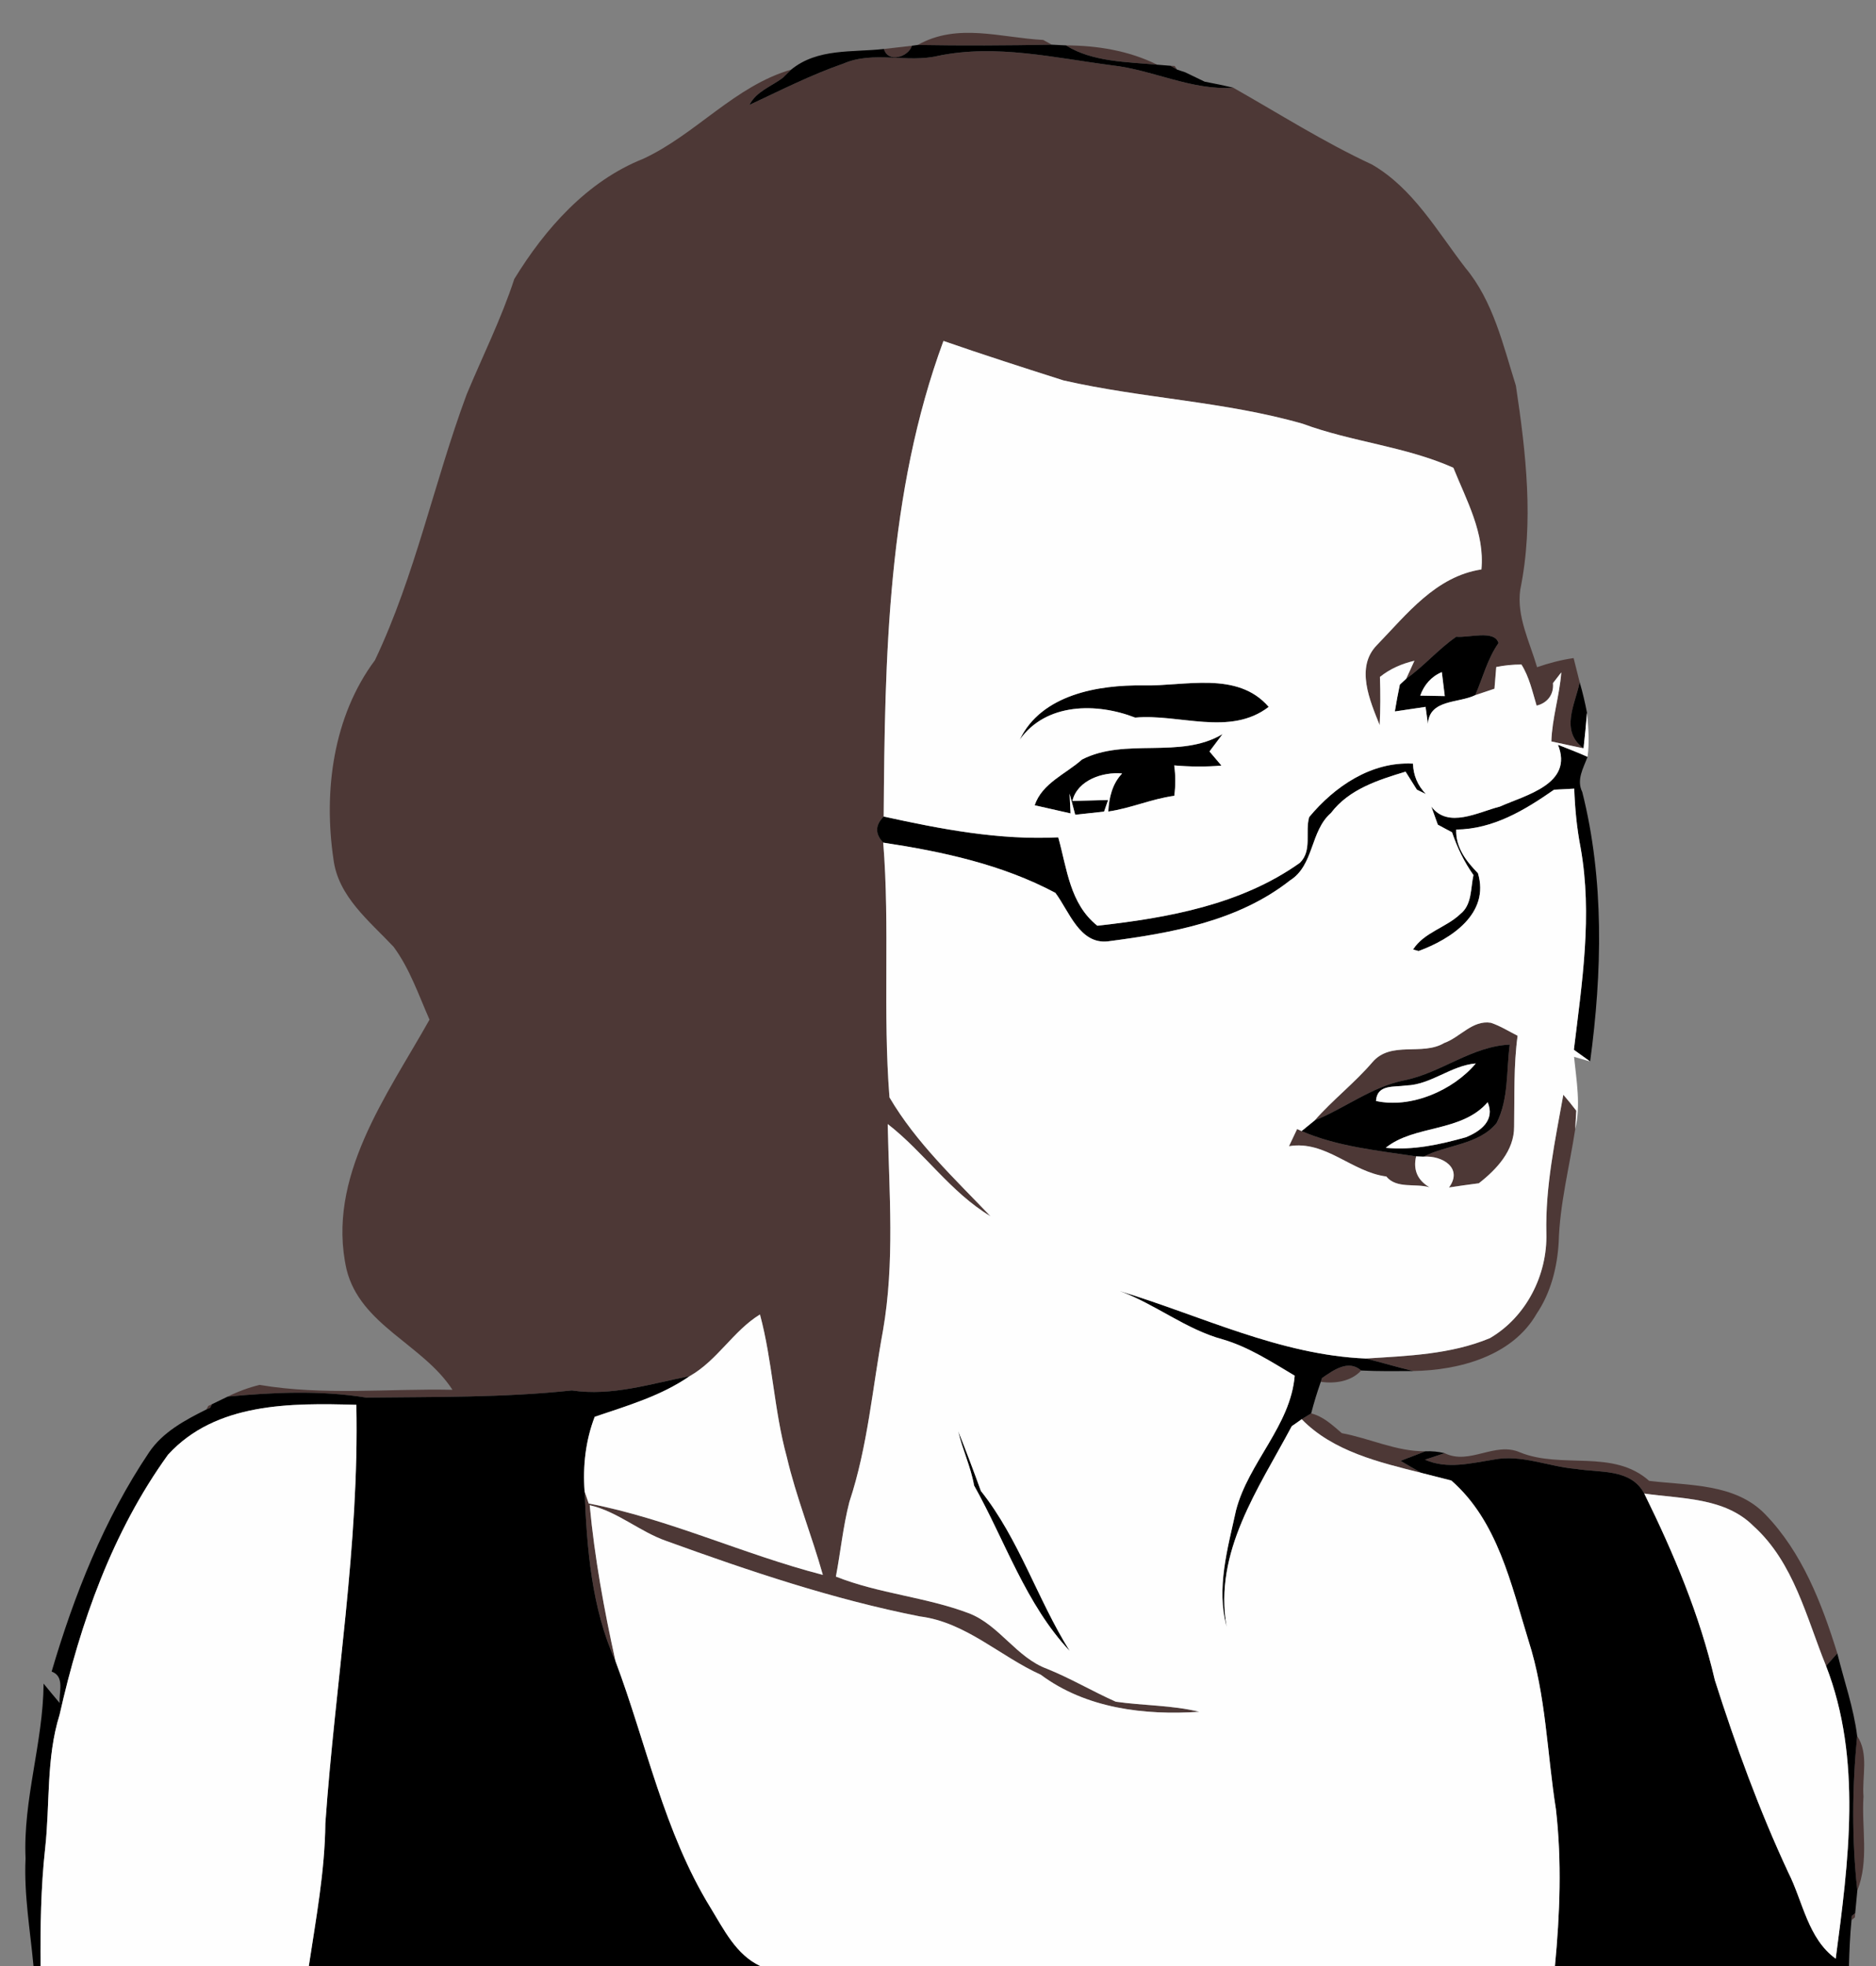 <?xml version="1.0" encoding="UTF-8" ?>
<!DOCTYPE svg PUBLIC "-//W3C//DTD SVG 1.1//EN" "http://www.w3.org/Graphics/SVG/1.1/DTD/svg11.dtd">
<svg width="210pt" height="220pt" viewBox="0 0 210 220" version="1.1" xmlns="http://www.w3.org/2000/svg">
<rect x="0" y="0" width="210" height="220" fill="#808080" stroke="none"/>
<g id="#4d3836ff">
<path fill="#4d3836" opacity="1.00" d=" M 102.73 5.03 C 107.20 2.51 112.05 4.23 116.78 4.47 L 117.74 5.00 C 112.74 5.09 107.73 5.12 102.73 5.03 Z" />
<path fill="#4d3836" opacity="1.00" d=" M 98.95 5.48 C 99.73 5.39 101.30 5.21 102.08 5.12 C 101.67 6.40 99.40 7.07 98.95 5.48 Z" />
<path fill="#4d3836" opacity="1.00" d=" M 119.32 5.08 C 122.82 5.09 126.38 5.67 129.54 7.24 C 126.12 6.92 122.30 6.94 119.32 5.08 Z" />
<path fill="#4d3836" opacity="1.00" d=" M 94.43 7.11 C 97.81 5.65 101.55 7.09 105.06 6.24 C 111.55 4.92 118.05 6.48 124.48 7.31 C 129.09 7.83 133.34 10.13 138.06 9.82 C 143.15 12.70 148.21 15.92 153.58 18.41 C 158.18 21.07 160.87 25.87 164.03 29.96 C 167.16 33.71 168.25 38.60 169.69 43.16 C 170.82 50.68 171.72 58.44 170.18 65.97 C 169.75 68.99 171.24 71.83 172.06 74.66 C 173.39 74.20 174.75 73.84 176.15 73.64 C 176.38 74.54 176.61 75.44 176.83 76.34 C 176.34 78.78 174.58 81.76 177.26 83.74 C 176.36 83.54 174.56 83.16 173.66 82.97 C 173.74 80.35 174.58 77.85 174.77 75.24 C 174.54 75.54 174.08 76.14 173.84 76.44 C 173.96 77.69 173.23 78.67 172.01 78.96 C 171.54 77.40 171.19 75.76 170.31 74.36 C 169.36 74.36 168.42 74.45 167.49 74.64 C 167.44 75.25 167.34 76.46 167.29 77.07 C 166.75 77.25 165.68 77.61 165.14 77.79 C 165.99 75.83 166.50 73.73 167.74 71.96 C 167.31 70.44 164.38 71.40 163.02 71.25 C 161.01 72.63 159.41 74.54 157.41 75.95 L 158.33 73.94 C 156.92 74.27 155.60 74.84 154.47 75.75 C 154.53 77.55 154.53 79.35 154.44 81.14 C 153.34 78.39 151.71 74.68 154.12 72.20 C 157.49 68.72 160.72 64.50 165.83 63.72 C 166.22 59.66 164.15 55.97 162.69 52.34 C 157.29 49.94 151.34 49.46 145.83 47.42 C 137.08 44.91 127.90 44.59 119.05 42.57 C 114.56 41.14 110.07 39.70 105.61 38.15 C 99.34 55.14 99.05 73.50 98.92 91.37 C 97.96 92.34 97.94 93.31 98.87 94.29 C 99.63 103.76 98.81 113.33 99.57 122.80 C 102.54 127.86 106.86 131.89 110.88 136.10 C 106.38 133.40 103.44 128.93 99.37 125.78 C 99.53 133.49 100.17 141.25 98.84 148.90 C 97.66 155.30 97.14 161.86 95.08 168.06 C 94.37 170.81 94.10 173.64 93.57 176.42 C 98.39 178.34 103.66 178.70 108.50 180.54 C 111.90 181.88 113.77 185.48 117.23 186.75 C 119.86 187.81 122.31 189.27 124.90 190.42 C 128.01 190.87 131.18 190.80 134.25 191.55 C 128.12 191.96 121.57 191.18 116.50 187.40 C 111.93 185.34 108.12 181.53 102.98 180.88 C 93.27 178.97 83.88 175.80 74.60 172.44 C 71.59 171.39 69.15 169.15 66.01 168.43 C 66.56 174.30 67.62 180.13 68.90 185.89 C 66.22 179.97 65.70 173.31 65.44 166.89 L 65.90 168.24 C 74.89 169.97 83.25 173.95 92.11 176.23 C 90.86 171.79 89.12 167.51 88.07 163.02 C 86.64 157.80 86.47 152.28 85.07 147.09 C 82.09 148.91 80.29 152.25 77.20 153.99 C 72.83 154.84 68.53 156.26 64.01 155.59 C 56.36 156.41 48.67 156.30 40.99 156.39 C 35.84 155.56 30.66 155.79 25.49 156.28 C 26.64 155.71 27.83 155.27 29.06 154.97 C 36.19 156.18 43.45 155.37 50.65 155.52 C 47.35 150.43 40.32 148.29 38.79 142.04 C 36.49 131.74 43.32 122.58 48.08 114.10 C 46.86 111.34 45.87 108.40 44.06 105.95 C 41.37 103.08 37.85 100.33 37.33 96.16 C 36.20 88.55 37.28 80.17 41.97 73.88 C 46.49 64.38 48.59 53.95 52.24 44.13 C 54.03 39.83 56.12 35.66 57.57 31.22 C 61.02 25.59 65.73 20.26 72.00 17.77 C 77.89 15.04 82.23 9.63 88.56 7.79 L 87.60 8.73 C 86.32 9.68 84.65 10.24 83.89 11.74 C 87.36 10.12 90.79 8.37 94.43 7.11 Z" />
<path fill="#4d3836" opacity="1.00" d=" M 131.03 7.36 L 131.49 7.38 L 131.77 7.79 C 131.58 7.68 131.22 7.46 131.03 7.36 Z" />
<path fill="#4d3836" opacity="1.00" d=" M 132.67 8.09 C 133.21 8.35 134.30 8.88 134.85 9.14 C 134.30 8.88 133.21 8.35 132.67 8.09 Z" />
<path fill="#4d3836" opacity="1.00" d=" M 161.67 116.71 C 163.46 116.07 164.83 114.12 166.89 114.45 C 167.94 114.80 168.89 115.40 169.88 115.90 C 169.42 119.27 169.55 122.67 169.49 126.07 C 169.51 128.75 167.53 130.86 165.54 132.41 C 164.42 132.55 163.31 132.71 162.20 132.88 C 163.79 130.72 161.48 129.28 159.35 129.43 C 162.00 128.08 165.52 128.11 167.52 125.68 C 168.90 122.99 168.61 119.81 169.00 116.89 C 164.72 117.09 161.35 120.04 157.24 120.88 C 153.55 121.60 150.59 124.00 147.16 125.38 C 149.18 123.08 151.63 121.19 153.63 118.86 C 155.71 116.43 159.18 118.19 161.67 116.71 Z" />
<path fill="#4d3836" opacity="1.00" d=" M 175.00 122.50 C 175.50 123.08 175.98 123.68 176.45 124.29 L 176.33 126.35 C 175.69 130.56 174.60 134.72 174.48 139.00 C 174.32 141.80 173.60 144.66 172.01 147.01 C 169.29 151.75 163.34 153.33 158.21 153.42 C 156.43 152.99 154.67 152.47 152.89 152.02 C 157.57 151.72 162.39 151.57 166.78 149.74 C 170.84 147.37 173.23 142.67 173.10 138.00 C 172.98 132.75 174.08 127.63 175.00 122.50 Z" />
<path fill="#4d3836" opacity="1.00" d=" M 145.20 126.34 L 145.70 126.57 C 149.73 128.31 154.21 128.74 158.52 129.40 C 158.17 130.90 158.67 132.06 160.02 132.86 C 158.45 132.39 156.34 133.06 155.18 131.65 C 151.28 131.14 148.40 127.58 144.29 128.26 C 144.59 127.62 144.89 126.98 145.20 126.34 Z" />
<path fill="#4d3836" opacity="1.00" d=" M 147.99 154.20 C 149.25 153.34 150.93 152.09 152.37 153.36 C 151.24 154.60 149.43 154.85 147.85 154.63 L 147.99 154.20 Z" />
<path fill="#4d3836" opacity="1.00" d=" M 23.32 157.32 L 23.73 157.13 L 23.52 157.54 L 23.10 157.72 L 23.32 157.32 Z" />
<path fill="#4d3836" opacity="1.00" d=" M 146.77 158.16 C 148.14 158.50 149.16 159.48 150.20 160.37 C 153.34 160.95 156.30 162.43 159.56 162.40 C 158.86 162.67 157.47 163.20 156.78 163.47 C 157.55 163.93 158.33 164.38 159.12 164.82 C 154.40 163.64 149.21 162.41 145.71 158.81 C 145.98 158.65 146.51 158.32 146.77 158.16 Z" />
<path fill="#4d3836" opacity="1.00" d=" M 161.71 162.61 C 164.52 163.99 167.32 161.28 170.15 162.52 C 174.84 164.43 180.56 162.10 184.61 165.71 C 189.05 166.25 194.27 165.97 197.62 169.47 C 201.74 173.73 203.94 179.44 205.67 185.01 C 205.36 185.36 204.72 186.07 204.41 186.42 C 202.20 180.99 200.81 174.85 196.29 170.77 C 193.08 167.55 188.23 167.73 184.06 167.13 C 182.55 164.30 179.09 164.82 176.41 164.37 C 173.33 164.12 170.32 162.72 167.20 163.33 C 164.65 163.73 162.00 164.44 159.51 163.34 C 160.06 163.16 161.16 162.79 161.71 162.61 Z" />
<path fill="#4d3836" opacity="1.00" d=" M 207.89 194.26 C 209.23 196.25 208.42 198.79 208.60 201.04 C 208.37 204.54 209.25 208.19 207.91 211.55 C 207.28 205.81 207.33 200.00 207.89 194.26 Z" />
<path fill="#4d3836" opacity="1.00" d=" M 207.29 214.39 L 207.67 214.08 L 207.64 214.55 L 207.26 214.86 L 207.29 214.39 Z" />
</g>
<g id="#000000ff">
<path fill="#000000" opacity="1.00" d=" M 88.56 7.79 C 91.54 5.37 95.40 5.88 98.95 5.48 C 99.40 7.07 101.67 6.40 102.08 5.12 L 102.73 5.03 C 107.73 5.12 112.74 5.09 117.74 5.00 C 118.13 5.02 118.92 5.06 119.32 5.08 C 122.30 6.94 126.12 6.92 129.54 7.24 C 129.91 7.27 130.66 7.33 131.03 7.36 C 131.22 7.46 131.58 7.68 131.77 7.79 L 132.67 8.09 C 133.21 8.35 134.30 8.88 134.85 9.14 C 135.92 9.34 137.00 9.56 138.06 9.82 C 133.34 10.13 129.09 7.83 124.48 7.31 C 118.05 6.48 111.55 4.92 105.06 6.24 C 101.55 7.09 97.81 5.65 94.43 7.11 C 90.79 8.37 87.36 10.12 83.89 11.74 C 84.65 10.24 86.32 9.68 87.60 8.73 L 88.56 7.79 Z" />
<path fill="#000000" opacity="1.00" d=" M 157.41 75.95 C 159.41 74.54 161.01 72.63 163.02 71.25 C 164.38 71.40 167.31 70.44 167.74 71.96 C 166.50 73.73 165.99 75.83 165.14 77.79 C 163.25 78.71 160.02 78.23 159.84 81.00 C 159.77 80.53 159.64 79.58 159.58 79.10 C 158.72 79.23 157.00 79.49 156.14 79.61 C 156.30 78.61 156.49 77.61 156.70 76.61 L 157.41 75.95 M 158.98 77.84 C 159.67 77.85 161.04 77.88 161.73 77.89 C 161.65 77.22 161.48 75.88 161.40 75.21 C 160.22 75.70 159.41 76.64 158.98 77.84 Z" />
<path fill="#000000" opacity="1.00" d=" M 114.15 82.77 C 116.56 77.72 122.94 76.62 127.99 76.70 C 132.65 76.80 138.51 75.04 142.02 79.10 C 137.69 82.43 132.01 79.85 127.07 80.30 C 122.76 78.62 117.09 78.63 114.15 82.77 Z" />
<path fill="#000000" opacity="1.00" d=" M 177.26 83.74 C 174.58 81.76 176.34 78.78 176.83 76.34 C 177.16 77.47 177.43 78.61 177.65 79.77 C 177.54 81.09 177.41 82.42 177.26 83.74 Z" />
<path fill="#000000" opacity="1.00" d=" M 121.12 84.99 C 126.01 82.49 132.08 84.99 136.85 82.15 C 136.49 82.63 135.76 83.60 135.39 84.09 C 135.73 84.48 136.39 85.27 136.73 85.67 C 134.97 85.82 133.20 85.80 131.44 85.65 C 131.60 86.78 131.60 87.91 131.45 89.05 C 128.93 89.39 126.58 90.45 124.06 90.81 C 124.15 89.23 124.51 87.71 125.61 86.55 C 123.44 86.35 120.60 87.30 120.04 89.63 C 121.04 89.61 123.04 89.55 124.04 89.52 C 123.93 89.84 123.70 90.50 123.59 90.82 C 122.79 90.91 121.17 91.08 120.36 91.17 C 120.20 90.58 119.89 89.39 119.73 88.80 C 119.76 89.36 119.81 90.47 119.84 91.02 C 118.83 90.79 116.82 90.34 115.82 90.11 C 116.66 87.63 119.30 86.62 121.12 84.99 Z" />
<path fill="#000000" opacity="1.00" d=" M 174.40 83.34 C 175.51 83.78 176.62 84.20 177.71 84.69 C 177.24 85.96 176.44 87.26 177.12 88.63 C 179.59 98.43 179.35 108.83 178.00 118.78 C 177.55 118.46 176.64 117.80 176.18 117.47 C 177.09 109.98 178.28 102.37 176.93 94.84 C 176.51 92.67 176.30 90.46 176.22 88.25 C 175.66 88.28 174.52 88.34 173.96 88.37 C 170.67 90.66 167.17 92.78 163.01 92.83 C 162.93 94.82 164.12 96.36 165.44 97.71 C 166.80 102.24 162.42 105.09 158.80 106.42 L 158.18 106.25 C 159.40 104.33 161.87 103.81 163.47 102.28 C 164.79 101.24 164.61 99.40 164.94 97.92 C 163.90 96.45 163.12 94.83 162.54 93.13 C 162.14 92.92 161.34 92.50 160.95 92.28 C 160.71 91.60 160.47 90.93 160.22 90.25 C 162.10 92.76 165.47 90.87 167.89 90.26 C 170.83 88.95 176.16 87.72 174.40 83.34 Z" />
<path fill="#000000" opacity="1.00" d=" M 146.55 91.43 C 149.41 87.99 153.51 85.20 158.17 85.45 C 158.21 86.76 158.69 87.89 159.61 88.85 C 159.36 88.73 158.86 88.49 158.61 88.37 C 158.29 87.87 157.66 86.85 157.34 86.35 C 154.28 87.28 151.02 88.30 148.99 90.97 C 146.64 93.01 147.12 96.82 144.39 98.53 C 138.59 103.09 131.14 104.41 124.01 105.34 C 120.85 105.68 119.69 101.98 118.14 99.91 C 112.16 96.73 105.51 95.30 98.87 94.29 C 97.94 93.31 97.96 92.34 98.92 91.37 C 105.33 92.78 111.85 94.03 118.46 93.70 C 119.45 97.23 119.75 101.13 122.84 103.59 C 130.73 102.71 138.92 101.24 145.51 96.55 C 146.91 95.18 146.07 93.11 146.55 91.43 Z" />
<path fill="#000000" opacity="1.00" d=" M 157.24 120.88 C 161.35 120.04 164.72 117.09 169.00 116.89 C 168.61 119.81 168.90 122.99 167.52 125.68 C 165.52 128.11 162.00 128.08 159.35 129.43 L 158.52 129.40 C 154.21 128.74 149.73 128.31 145.70 126.57 C 146.06 126.28 146.80 125.68 147.16 125.38 C 150.59 124.00 153.55 121.60 157.24 120.88 M 157.38 121.47 C 156.04 121.67 154.14 121.31 154.03 123.20 C 157.91 124.06 162.64 122.05 165.20 119.00 C 162.40 119.24 160.20 121.38 157.38 121.47 M 155.12 128.44 C 158.18 128.74 161.16 128.08 164.09 127.26 C 165.75 126.59 167.39 125.35 166.53 123.34 C 163.59 126.74 158.31 125.85 155.12 128.44 Z" />
<path fill="#000000" opacity="1.00" d=" M 125.34 144.47 C 134.44 147.22 143.25 151.62 152.89 152.02 C 154.67 152.47 156.43 152.99 158.21 153.42 C 156.27 153.43 154.32 153.46 152.37 153.36 C 150.93 152.09 149.25 153.34 147.99 154.20 L 147.85 154.63 C 147.44 155.79 147.08 156.97 146.77 158.16 C 146.51 158.32 145.98 158.65 145.71 158.81 C 145.44 159.01 144.88 159.40 144.60 159.59 C 140.89 166.57 135.83 173.66 137.31 182.04 C 136.13 177.69 137.43 173.27 138.36 169.01 C 139.75 163.65 144.47 159.54 144.93 153.94 C 142.35 152.41 139.82 150.75 136.92 149.89 C 132.75 148.77 129.37 145.95 125.34 144.47 Z" />
<path fill="#000000" opacity="1.00" d=" M 64.01 155.59 C 68.53 156.26 72.83 154.84 77.20 153.99 C 73.99 156.21 70.22 157.30 66.57 158.54 C 65.55 161.20 65.23 164.05 65.44 166.89 C 65.70 173.31 66.22 179.97 68.90 185.89 C 72.36 195.10 74.32 205.00 79.54 213.48 C 81.03 215.91 82.38 218.72 85.10 220.00 L 34.57 220.00 C 35.35 214.82 36.37 209.40 36.42 204.03 C 37.52 188.42 40.22 172.89 39.89 157.20 C 32.58 156.99 24.17 156.92 18.81 162.78 C 12.60 171.38 8.98 181.59 6.67 191.88 C 5.15 196.74 5.61 201.87 5.05 206.87 C 4.57 211.23 4.51 215.62 4.54 220.00 L 3.75 220.00 C 3.38 215.99 2.67 212.00 2.86 207.96 C 2.57 201.35 4.83 194.99 4.88 188.40 C 5.48 189.12 6.07 189.86 6.68 190.57 C 6.57 189.39 7.30 187.60 5.78 187.05 C 8.31 178.45 11.66 170.00 16.68 162.53 C 18.22 160.24 20.70 158.92 23.10 157.72 L 23.52 157.54 L 23.73 157.13 C 24.17 156.92 25.05 156.49 25.49 156.28 C 30.66 155.79 35.84 155.56 40.99 156.39 C 48.67 156.30 56.36 156.41 64.01 155.59 Z" />
<path fill="#000000" opacity="1.00" d=" M 107.26 160.15 C 108.15 162.37 108.99 164.60 109.80 166.84 C 114.09 172.23 116.12 178.96 119.75 184.75 C 114.82 179.51 112.51 172.42 109.04 166.23 C 108.67 164.13 107.74 162.22 107.26 160.15 Z" />
<path fill="#000000" opacity="1.00" d=" M 159.56 162.40 C 160.28 162.37 161.00 162.44 161.71 162.61 C 161.16 162.79 160.06 163.16 159.51 163.34 C 162.00 164.44 164.65 163.73 167.20 163.33 C 170.32 162.72 173.33 164.12 176.41 164.37 C 179.09 164.82 182.55 164.30 184.06 167.13 C 187.35 173.81 190.27 180.72 191.96 188.01 C 194.30 195.34 196.93 202.57 200.19 209.55 C 201.83 212.81 202.37 216.91 205.49 219.18 C 206.92 208.37 208.47 196.86 204.41 186.42 C 204.72 186.07 205.36 185.36 205.67 185.01 C 206.42 188.08 207.50 191.10 207.89 194.26 C 207.33 200.00 207.28 205.81 207.91 211.55 C 207.85 212.18 207.73 213.45 207.67 214.08 L 207.29 214.39 L 207.26 214.86 C 207.09 216.56 207.02 218.28 206.97 220.00 L 174.06 220.00 C 174.62 214.17 174.84 208.28 174.17 202.45 C 173.17 196.15 173.07 189.70 171.10 183.58 C 169.15 177.28 167.66 170.21 162.46 165.67 C 161.34 165.39 160.23 165.11 159.12 164.82 C 158.33 164.38 157.55 163.93 156.78 163.47 C 157.47 163.20 158.86 162.67 159.56 162.40 Z" />
</g>
<g id="#fefefeff">
<path fill="#fefefe" opacity="1.00" d=" M 98.92 91.37 C 99.05 73.50 99.34 55.14 105.61 38.15 C 110.07 39.70 114.56 41.14 119.05 42.57 C 127.90 44.59 137.08 44.91 145.83 47.42 C 151.34 49.46 157.29 49.94 162.69 52.34 C 164.15 55.97 166.22 59.66 165.83 63.72 C 160.72 64.50 157.49 68.72 154.12 72.20 C 151.71 74.68 153.34 78.39 154.44 81.14 C 154.53 79.35 154.53 77.55 154.47 75.75 C 155.60 74.84 156.92 74.27 158.33 73.94 L 157.41 75.95 L 156.70 76.61 C 156.49 77.61 156.30 78.61 156.14 79.61 C 157.00 79.49 158.72 79.23 159.58 79.10 C 159.64 79.58 159.77 80.53 159.84 81.00 C 160.02 78.23 163.25 78.71 165.14 77.79 C 165.68 77.61 166.75 77.25 167.29 77.07 C 167.34 76.46 167.44 75.25 167.49 74.64 C 168.42 74.45 169.36 74.36 170.31 74.36 C 171.19 75.76 171.54 77.40 172.01 78.96 C 173.23 78.67 173.96 77.69 173.84 76.44 C 174.08 76.14 174.54 75.54 174.77 75.24 C 174.58 77.85 173.74 80.35 173.66 82.97 C 174.56 83.16 176.36 83.54 177.26 83.74 C 177.41 82.42 177.54 81.09 177.65 79.77 C 177.80 81.40 177.94 83.06 177.71 84.69 C 176.62 84.20 175.51 83.78 174.40 83.34 C 176.16 87.72 170.83 88.95 167.89 90.26 C 165.47 90.87 162.10 92.76 160.22 90.25 C 160.47 90.93 160.71 91.60 160.95 92.28 C 161.34 92.50 162.14 92.92 162.54 93.13 C 163.12 94.83 163.90 96.45 164.94 97.92 C 164.61 99.40 164.79 101.24 163.47 102.28 C 161.87 103.81 159.40 104.33 158.18 106.25 L 158.80 106.42 C 162.42 105.09 166.80 102.24 165.44 97.71 C 164.12 96.36 162.93 94.82 163.01 92.83 C 167.17 92.78 170.67 90.66 173.96 88.37 C 174.52 88.34 175.66 88.28 176.22 88.25 C 176.30 90.46 176.51 92.67 176.93 94.84 C 178.28 102.37 177.09 109.98 176.18 117.47 C 176.64 117.80 177.55 118.46 178.00 118.78 L 176.20 118.26 C 176.47 120.94 176.97 123.68 176.33 126.35 L 176.45 124.29 C 175.98 123.68 175.50 123.08 175.00 122.50 C 174.08 127.63 172.98 132.75 173.10 138.00 C 173.23 142.67 170.84 147.37 166.78 149.74 C 162.39 151.57 157.57 151.72 152.89 152.02 C 143.25 151.62 134.44 147.22 125.34 144.47 C 129.37 145.95 132.75 148.77 136.92 149.89 C 139.82 150.75 142.35 152.41 144.93 153.94 C 144.47 159.54 139.75 163.65 138.36 169.01 C 137.43 173.27 136.13 177.69 137.31 182.04 C 135.83 173.66 140.89 166.57 144.60 159.59 C 144.88 159.40 145.44 159.01 145.71 158.81 C 149.21 162.41 154.40 163.64 159.12 164.82 C 160.23 165.11 161.34 165.39 162.46 165.67 C 167.66 170.21 169.15 177.28 171.10 183.58 C 173.07 189.70 173.17 196.15 174.17 202.45 C 174.84 208.28 174.62 214.17 174.06 220.00 L 85.10 220.00 C 82.38 218.72 81.03 215.91 79.54 213.48 C 74.32 205.00 72.36 195.10 68.90 185.89 C 67.62 180.13 66.56 174.30 66.01 168.43 C 69.15 169.15 71.59 171.39 74.60 172.44 C 83.88 175.80 93.27 178.97 102.98 180.88 C 108.12 181.53 111.93 185.34 116.50 187.40 C 121.57 191.18 128.12 191.96 134.25 191.55 C 131.18 190.80 128.01 190.87 124.90 190.42 C 122.31 189.27 119.86 187.81 117.23 186.75 C 113.77 185.48 111.90 181.88 108.50 180.54 C 103.66 178.70 98.39 178.34 93.57 176.42 C 94.10 173.64 94.37 170.81 95.08 168.06 C 97.14 161.86 97.66 155.30 98.84 148.90 C 100.17 141.25 99.53 133.49 99.37 125.78 C 103.44 128.93 106.38 133.40 110.88 136.10 C 106.86 131.89 102.54 127.86 99.57 122.80 C 98.81 113.33 99.63 103.76 98.87 94.29 C 105.51 95.30 112.16 96.73 118.14 99.91 C 119.69 101.98 120.85 105.68 124.01 105.34 C 131.14 104.41 138.59 103.09 144.39 98.53 C 147.12 96.82 146.64 93.01 148.99 90.97 C 151.02 88.30 154.28 87.28 157.34 86.35 C 157.66 86.85 158.29 87.87 158.61 88.37 C 158.86 88.49 159.36 88.73 159.61 88.85 C 158.69 87.89 158.21 86.76 158.17 85.45 C 153.51 85.20 149.41 87.99 146.55 91.43 C 146.07 93.11 146.91 95.18 145.51 96.55 C 138.92 101.24 130.73 102.71 122.84 103.59 C 119.75 101.13 119.45 97.23 118.46 93.70 C 111.85 94.03 105.33 92.78 98.92 91.37 M 114.15 82.77 C 117.09 78.63 122.76 78.62 127.07 80.30 C 132.01 79.85 137.69 82.43 142.02 79.10 C 138.51 75.04 132.65 76.80 127.99 76.70 C 122.94 76.62 116.56 77.72 114.15 82.77 M 121.12 84.99 C 119.30 86.62 116.66 87.63 115.82 90.11 C 116.82 90.34 118.83 90.79 119.84 91.02 C 119.81 90.47 119.76 89.36 119.73 88.80 C 119.89 89.39 120.20 90.58 120.36 91.17 C 121.17 91.08 122.79 90.91 123.59 90.82 C 123.70 90.50 123.93 89.84 124.04 89.52 C 123.04 89.55 121.04 89.61 120.04 89.63 C 120.60 87.30 123.44 86.35 125.61 86.55 C 124.51 87.71 124.15 89.23 124.06 90.81 C 126.58 90.45 128.93 89.39 131.45 89.05 C 131.60 87.91 131.60 86.78 131.44 85.65 C 133.20 85.80 134.97 85.82 136.73 85.67 C 136.39 85.27 135.73 84.48 135.39 84.09 C 135.76 83.60 136.49 82.63 136.85 82.15 C 132.08 84.99 126.01 82.49 121.12 84.99 M 161.67 116.71 C 159.18 118.19 155.71 116.43 153.63 118.86 C 151.63 121.19 149.18 123.08 147.16 125.38 C 146.80 125.68 146.06 126.28 145.70 126.57 L 145.20 126.34 C 144.89 126.98 144.59 127.62 144.29 128.26 C 148.40 127.58 151.28 131.14 155.18 131.65 C 156.34 133.06 158.45 132.39 160.02 132.86 C 158.67 132.06 158.17 130.90 158.52 129.40 L 159.35 129.43 C 161.48 129.28 163.79 130.72 162.20 132.88 C 163.31 132.71 164.42 132.55 165.54 132.41 C 167.53 130.86 169.51 128.75 169.49 126.07 C 169.55 122.67 169.42 119.27 169.88 115.90 C 168.89 115.40 167.94 114.80 166.89 114.45 C 164.83 114.12 163.46 116.07 161.67 116.71 M 107.26 160.15 C 107.74 162.22 108.67 164.13 109.04 166.23 C 112.51 172.42 114.82 179.51 119.75 184.75 C 116.12 178.96 114.09 172.23 109.80 166.84 C 108.99 164.60 108.15 162.37 107.26 160.15 Z" />
<path fill="#fefefe" opacity="1.00" d=" M 158.98 77.84 C 159.41 76.64 160.22 75.70 161.40 75.21 C 161.48 75.88 161.65 77.22 161.73 77.89 C 161.04 77.88 159.67 77.85 158.98 77.84 Z" />
<path fill="#fefefe" opacity="1.00" d=" M 157.38 121.47 C 160.20 121.38 162.40 119.24 165.20 119.00 C 162.64 122.05 157.91 124.06 154.03 123.20 C 154.14 121.31 156.04 121.67 157.38 121.47 Z" />
<path fill="#fefefe" opacity="1.00" d=" M 155.12 128.44 C 158.31 125.85 163.59 126.74 166.53 123.34 C 167.39 125.35 165.75 126.59 164.09 127.26 C 161.16 128.08 158.18 128.74 155.12 128.44 Z" />
<path fill="#fefefe" opacity="1.00" d=" M 77.20 153.99 C 80.29 152.25 82.09 148.91 85.07 147.09 C 86.47 152.28 86.64 157.80 88.07 163.02 C 89.12 167.51 90.86 171.79 92.11 176.23 C 83.25 173.95 74.89 169.97 65.90 168.24 L 65.44 166.89 C 65.23 164.05 65.55 161.20 66.57 158.54 C 70.22 157.30 73.99 156.21 77.20 153.99 Z" />
<path fill="#fefefe" opacity="1.00" d=" M 18.81 162.78 C 24.17 156.92 32.58 156.99 39.89 157.20 C 40.22 172.89 37.52 188.42 36.42 204.03 C 36.37 209.40 35.35 214.82 34.57 220.00 L 4.54 220.00 C 4.51 215.62 4.57 211.23 5.05 206.87 C 5.61 201.87 5.15 196.74 6.67 191.88 C 8.98 181.59 12.60 171.38 18.81 162.78 Z" />
<path fill="#fefefe" opacity="1.00" d=" M 184.06 167.13 C 188.23 167.73 193.08 167.55 196.29 170.77 C 200.81 174.85 202.20 180.99 204.41 186.42 C 208.47 196.86 206.92 208.37 205.49 219.18 C 202.37 216.91 201.83 212.81 200.19 209.55 C 196.93 202.57 194.30 195.34 191.96 188.01 C 190.27 180.72 187.35 173.81 184.06 167.13 Z" />
</g>
</svg>
